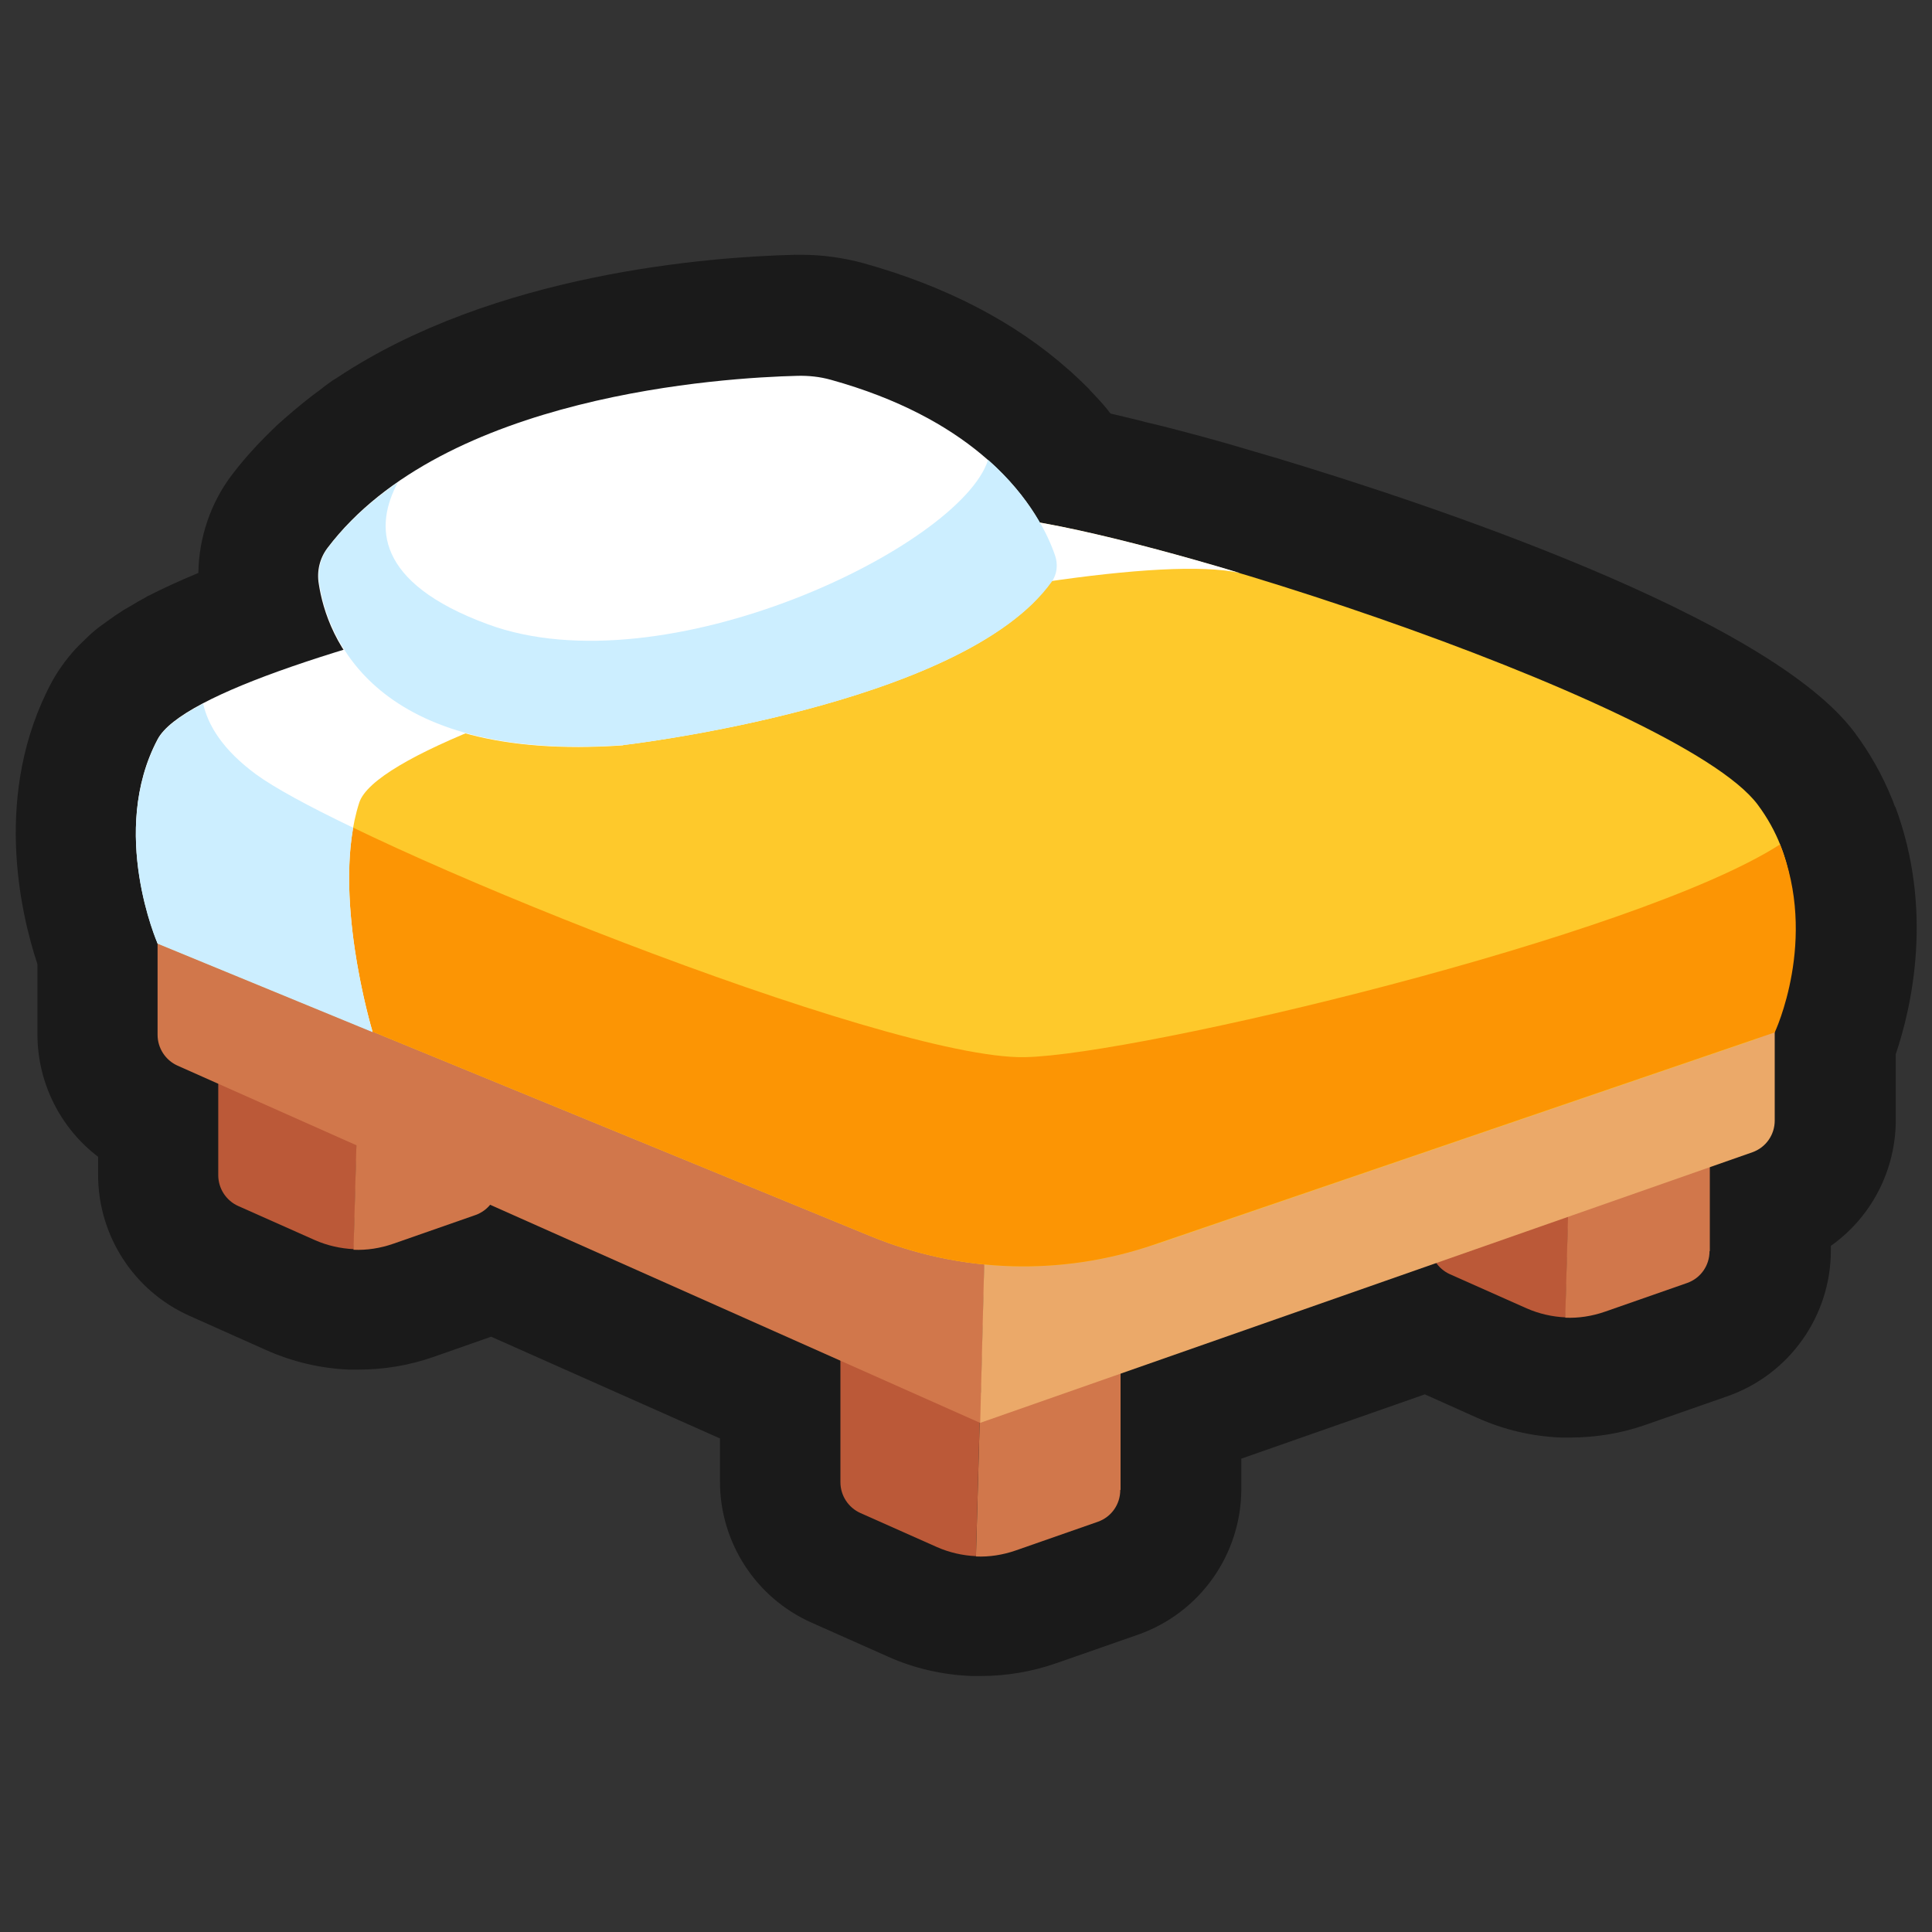 <?xml version="1.0" encoding="UTF-8"?>
<svg id="Layer_2" data-name="Layer 2" xmlns="http://www.w3.org/2000/svg" viewBox="0 0 64 64">
  <rect x="0" y="0" width="64" height="64" fill="#333333" stroke="none"/>
  <defs>
    <style>
      .cls-1 {
        fill: #fec92b;
      }

      .cls-1, .cls-2, .cls-3, .cls-4, .cls-5, .cls-6, .cls-7, .cls-8, .cls-9 {
        stroke-width: 0px;
      }

      .cls-2 {
        fill: #d1774b;
      }

      .cls-3, .cls-4 {
        fill: #1a1a1a;
      }

      .cls-4 {
        opacity: 0;
      }

      .cls-5 {
        fill: #eba969;
      }

      .cls-6 {
        fill: #fc9504;
      }

      .cls-7 {
        fill: #cef;
      }

      .cls-8 {
        fill: #fff;
      }

      .cls-9 {
        fill: #bb5938;
      }
    </style>
  </defs>
  <g id="Exports_2" data-name="Exports 2">
    <g>
      <rect class="cls-4" width="64" height="64"/>
      <g>
        <path class="cls-3" d="M62.78,26.74s-.11-.3-.12-.31c-.31-.76-.72-1.49-1.22-2.16-2.87-3.86-14.25-7.62-19.13-9.09-.04-.01-1.67-.49-1.67-.49-.45-.13-.9-.25-1.31-.36l-.23-.06c-.37-.1-.73-.19-1.16-.29l-.15-.04c-.36-.09-.7-.17-1-.24-.02-.02-.09-.11-.11-.14-.17-.21-.36-.41-.56-.62-.02-.02-.03-.03-.04-.05-.2-.2-.41-.4-.62-.59h0s-.05-.04-.07-.06c-1.78-1.58-4.06-2.76-6.78-3.52-.66-.18-1.36-.28-2.07-.28h-.21c-2.85.07-9.96.61-15.16,4.07-.09.05-.18.11-.26.17-.1.07-.19.14-.29.22-.4.29-.79.61-1.2.97-.11.1-.22.19-.32.29-.53.51-.96.98-1.34,1.47-.02.03-.05.06-.07.09-.71.93-1.1,2.08-1.12,3.26-.63.26-1.19.52-1.68.77-.02,0-.03.02-.05.03-.19.1-.36.2-.54.31-.07.04-.16.09-.21.12-.2.13-.38.25-.54.37-.08.06-.18.13-.25.18-.2.15-.36.3-.53.47-.09.09-.19.18-.27.27-.32.35-.59.73-.8,1.12-1.93,3.64-1.04,7.57-.46,9.32v2.32c0,1.61.76,3.11,2.01,4.06v.6c0,2.02,1.19,3.85,3.03,4.67l2.53,1.13c.87.39,1.8.61,2.75.65.1,0,.21,0,.31,0,.85,0,1.69-.14,2.49-.42l1.91-.67,7.58,3.37v1.43c0,2.02,1.19,3.85,3.03,4.67l2.54,1.13c.87.39,1.8.6,2.76.64.1,0,.2,0,.3,0,.85,0,1.69-.14,2.5-.42l2.72-.95c2.05-.72,3.42-2.66,3.42-4.83v-1l6.08-2.13,1.74.78c.87.39,1.8.61,2.76.65.1,0,.32,0,.32,0,.85,0,1.69-.14,2.49-.42l2.72-.95c2.05-.72,3.42-2.66,3.42-4.83v-.15c1.33-.94,2.15-2.49,2.15-4.17v-2.18c.53-1.57,1.26-4.78-.02-8.21Z"/>
        <g>
          <path class="cls-9" d="M51.86,43.64l.15-5.42-4.64-2.06v5.03c0,.44.26.84.66,1.02l2.54,1.13c.41.18.85.28,1.29.3Z"/>
          <path class="cls-2" d="M56.64,41.44v-4.95l-4.64,1.74-.15,5.42c.44.02.89-.05,1.32-.2l2.72-.95c.45-.16.74-.58.74-1.05Z"/>
        </g>
        <g>
          <path class="cls-9" d="M11.72,41.38l.15-5.42-4.64-2.06v5.03c0,.44.26.84.66,1.02l2.54,1.13c.41.18.85.28,1.29.3Z"/>
          <path class="cls-2" d="M16.5,39.19v-4.95l-4.64,1.74-.15,5.42c.44.02.89-.05,1.32-.2l2.72-.95c.45-.16.74-.58.74-1.05Z"/>
        </g>
        <g>
          <path class="cls-9" d="M32.33,51.55l.15-5.42-4.64-2.06v5.03c0,.44.26.84.66,1.02l2.54,1.13c.41.18.85.28,1.29.3Z"/>
          <path class="cls-2" d="M37.12,49.35v-4.95l-4.64,1.74-.15,5.42c.44.02.89-.05,1.32-.2l2.72-.95c.45-.16.74-.58.74-1.05Z"/>
        </g>
        <polygon class="cls-5" points="5.22 29.46 32.64 40.8 58.8 31.82 32.01 22.44 5.22 29.46"/>
        <path class="cls-2" d="M5.22,29.46v4.82c0,.44.26.84.66,1.02l26.6,11.84.16-6.33L5.22,29.46Z"/>
        <path class="cls-5" d="M32.48,47.13l25.57-8.96c.45-.16.74-.58.74-1.05v-5.3l-26.16,8.98-.16,6.33Z"/>
        <g>
          <path class="cls-1" d="M38.23,41.24l20-6.84s2.61-4.23,0-7.74-22.32-9.81-25.83-9.54c-3.51.27-25.21,4.32-26.83,7.38-1.62,3.06-.35,6.75-.35,6.75l23.62,9.7c2.99,1.23,6.33,1.33,9.39.28Z"/>
          <path class="cls-6" d="M58.97,27.97c-4.75,3.06-21.3,6.98-25.02,7.05-4.59.09-22.33-7.07-25.47-9.38-1.1-.81-1.59-1.62-1.75-2.34l-1.51,7.95,23.62,9.7c2.99,1.23,6.33,1.33,9.39.28l20.56-7.03s1.45-3.07.17-6.24Z"/>
          <path class="cls-8" d="M41.07,18.98s0,0,0,0c-3.96-1.19-7.39-1.96-8.67-1.87-3.51.27-25.56,4.32-27.18,7.38-1.62,3.06,0,6.75,0,6.75l7.12,2.93s-1.4-4.61-.44-7.58c.96-2.98,24.25-8.71,29.17-7.61Z"/>
          <path class="cls-8" d="M20.65,24.68s9.95-1.14,13.57-4.71c.62-.61.79-1.54.4-2.32-.72-1.45-2.56-3.81-7.1-5.07-.36-.1-.73-.14-1.11-.13-2.43.06-11.71.62-15.56,5.7-.26.34-.36.77-.29,1.19.26,1.71,1.75,5.93,10.08,5.35Z"/>
          <path class="cls-7" d="M12.34,34.18s-1.16-3.83-.64-6.76c-1.48-.71-2.62-1.33-3.22-1.77-1.1-.81-1.59-1.62-1.75-2.34-.78.41-1.31.81-1.51,1.2-1.62,3.06,0,6.75,0,6.75l7.12,2.93Z"/>
          <path class="cls-7" d="M32.73,15.24c-.92,2.86-10.7,7.6-16.57,5.44-3.75-1.38-3.75-3.27-2.98-4.7-.88.61-1.67,1.32-2.31,2.16-.26.34-.36.78-.29,1.2.27,1.71,1.76,5.92,10.08,5.34,0,0,11.24-1.29,14.18-5.41.18-.25.21-.58.11-.87-.23-.67-.81-1.92-2.21-3.16Z"/>
        </g>
      </g>
    </g>
  </g>
</svg>